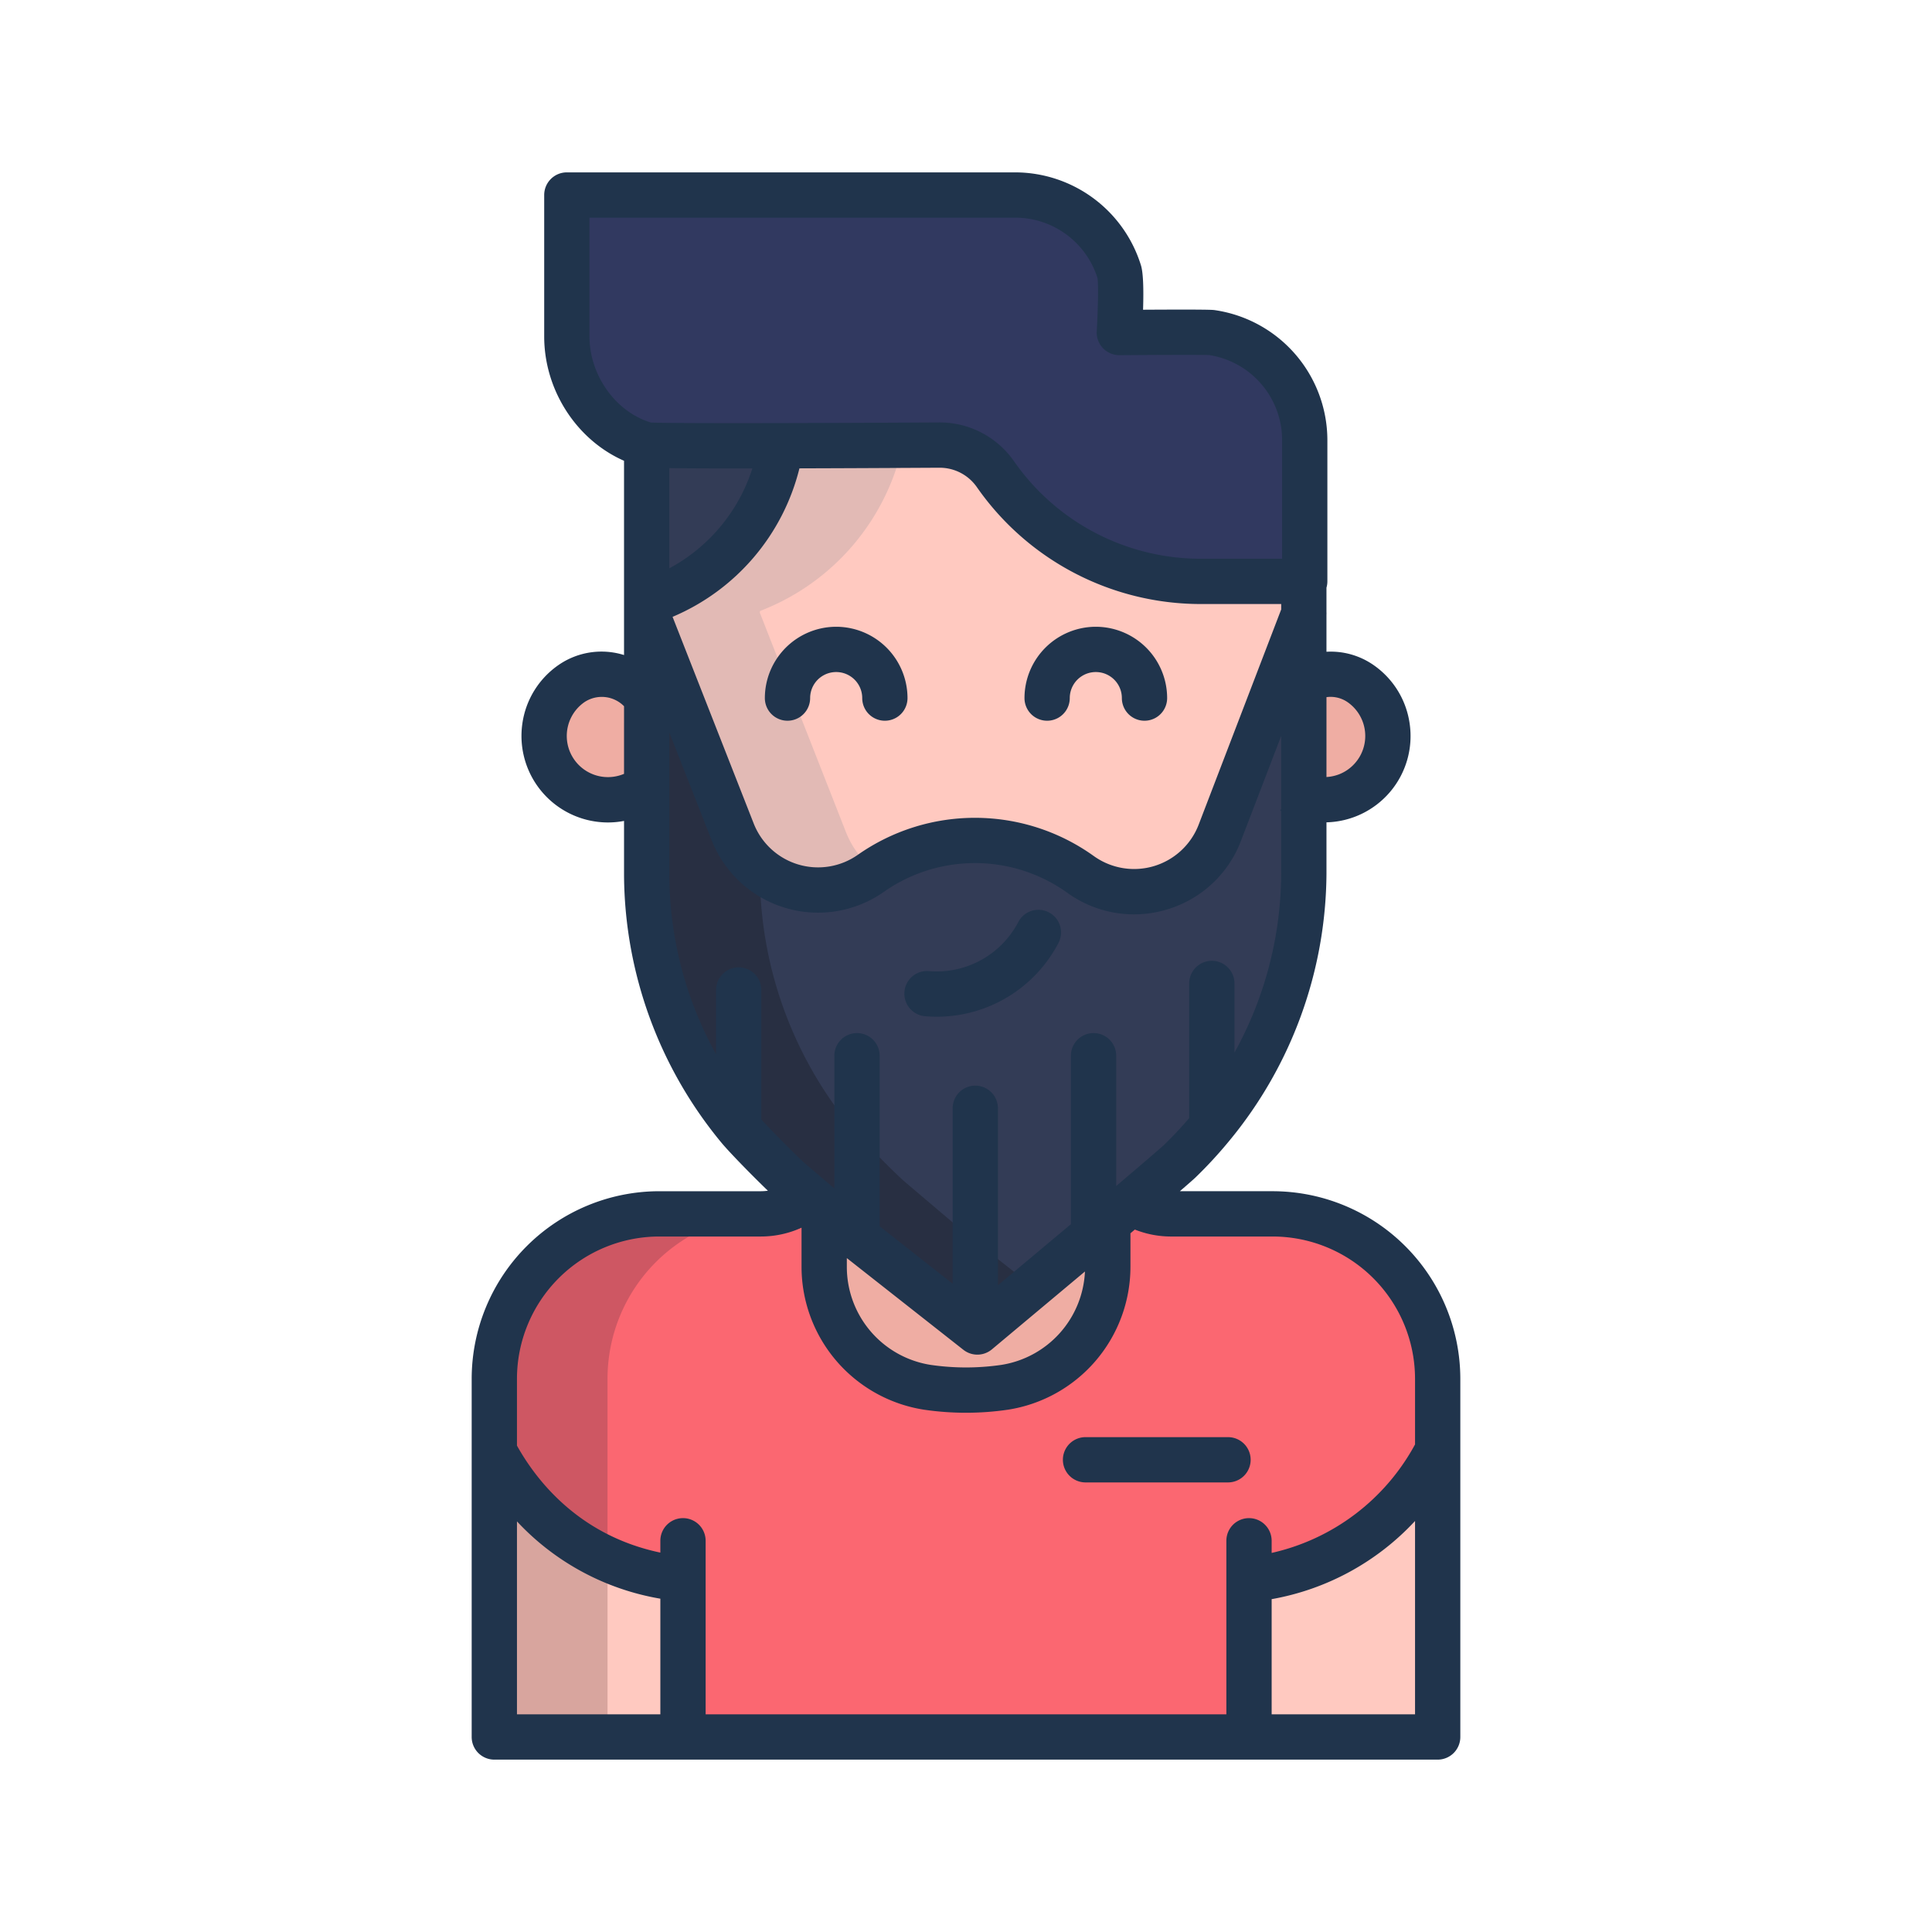 <svg id="Layer_1" height="512" viewBox="0 0 512 512" width="512" xmlns="http://www.w3.org/2000/svg" data-name="Layer 1"><path d="m337.3 321.68h-26.96a19.989 19.989 0 0 1 -10.48-2.95c-2.3 1.95-4.52 3.82-6.28 5.31v11.66a32.495 32.495 0 0 1 -7.75 21.08 31.714 31.714 0 0 1 -19.57 10.86 70.553 70.553 0 0 1 -20.52 0 32.184 32.184 0 0 1 -27.32-31.94v-15.18l-4.02-3.41a19.922 19.922 0 0 1 -12.74 4.57h-26.96a43.708 43.708 0 0 0 -43.7 43.71v19.24c5.27 9.99 19.71 30.71 49.96 33.82h.04v41.87h150v-41.87h1.52c28.75-3.99 42.77-23.27 48.48-34.14v-18.92a43.708 43.708 0 0 0 -43.7-43.71z" fill="#fb6771"/><path d="m331 418.45h1.52c28.75-3.99 42.77-23.27 48.48-34.14v76.01h-50z" fill="#ffc9c0"/><path d="m321.07 88.13c-1.31-.18-24.43 0-24.43 0s.79-13.4 0-16.03a28.759 28.759 0 0 0 -27.51-20.42h-118.91v37.49c0 13.24 8.97 25.39 21.16 28.72.9.25 18.57.28 37.82.23 14.53-.04 29.95-.11 39.75-.17a18.019 18.019 0 0 1 14.86 7.73 66.122 66.122 0 0 0 54.35 28.39h27.61v-37.49a28.736 28.736 0 0 0 -24.7-28.45z" fill="#313960"/><path d="m218.42 320.52v15.18a32.184 32.184 0 0 0 27.32 31.94 70.553 70.553 0 0 0 20.52 0 31.714 31.714 0 0 0 19.57-10.86 32.495 32.495 0 0 0 7.75-21.08v-11.66z" fill="#efada3"/><path d="m216.85 235.88a24.326 24.326 0 0 1 -22.7-15.45l-22.72-57.89h-.05v-.61a61.176 61.176 0 0 0 37.82-43.81c14.53-.04 29.95-.11 39.75-.17a18.019 18.019 0 0 1 14.86 7.73 66.122 66.122 0 0 0 54.35 28.39h27.37v8.56l-22.27 58.05a24.319 24.319 0 0 1 -36.78 11.13l-.38-.26a47.916 47.916 0 0 0 -55.31-.11 24.131 24.131 0 0 1 -13.94 4.44z" fill="#ffc9c0"/><path d="m131 460.32v-75.69c5.27 9.99 19.71 30.71 49.96 33.82h.04v41.87z" fill="#ffc9c0"/><path d="m171.38 117.89c.9.25 18.57.28 37.82.23a61.176 61.176 0 0 1 -37.82 43.81z" fill="#333c56"/><path d="m323.26 220.68a24.319 24.319 0 0 1 -36.78 11.13l-.38-.26a47.916 47.916 0 0 0 -55.31-.11 24.306 24.306 0 0 1 -36.64-11.01l-22.72-57.89h-.05v69.38a105.986 105.986 0 0 0 24.38 67.02c2.49 3.03 11.87 12.42 13.91 14.15l4.73 4.02 4.02 3.41 8.68 7.37 31.91 25.1 30.79-25.76s1.52-1.28 3.78-3.19c1.76-1.49 3.98-3.36 6.28-5.31 5.67-4.81 11.82-10.06 12.83-11.04a110.952 110.952 0 0 0 8.46-9.17v-.01a105.978 105.978 0 0 0 24.38-67.04v-68.84z" fill="#333c56"/><path d="m357.26 210.71a16.864 16.864 0 0 1 -11.73.37v-30.52a14.125 14.125 0 0 1 14.98.57 16.911 16.911 0 0 1 -3.25 29.58z" fill="#efada3"/><path d="m171.38 182.97v26.65h-1.7a16.912 16.912 0 0 1 -18.19-28.49 14.319 14.319 0 0 1 18.19 1.84z" fill="#efada3"/><path d="m224.15 220.43-22.72-57.89h-.05v-.61a61.176 61.176 0 0 0 37.82-43.81h-30a61.176 61.176 0 0 1 -37.82 43.81v.61h.05l22.72 57.89a24.306 24.306 0 0 0 36.64 11.01c.345-.243.7-.473 1.045-.7a24.157 24.157 0 0 1 -7.685-10.31z" fill="#e2bab5"/><path d="m161 384.63q.248.468.521.967-.274-.5-.521-.967v-19.24a43.708 43.708 0 0 1 43.7-43.71h13.72v-1.16l-4.02-3.41a19.922 19.922 0 0 1 -12.74 4.57h-26.96a43.708 43.708 0 0 0 -43.7 43.71v19.24c3.942 7.473 13.017 20.947 30 28.566z" fill="#ce5763"/><path d="m248.42 320.52-4.02-3.41-4.73-4.02c-2.04-1.73-11.42-11.12-13.91-14.15a105.986 105.986 0 0 1 -24.38-67.02v-1.565a24.141 24.141 0 0 1 -7.23-9.925l-22.72-57.89h-.05v69.38a105.986 105.986 0 0 0 24.38 67.02c2.49 3.03 11.87 12.42 13.91 14.15l4.73 4.02 4.02 3.41 8.68 7.37 31.91 25.1 14.537-12.163-16.447-12.937z" fill="#282f42"/><path d="m131 384.63v75.69h30v-47.12c-16.983-7.623-26.058-21.1-30-28.57z" fill="#d8a59e"/><g fill="#20344c"><path d="m337.3 315.685h-24.626c2.1-1.811 3.673-3.184 4.186-3.683a115.754 115.754 0 0 0 8.875-9.628c.029-.033.057-.068.084-.1a112.173 112.173 0 0 0 25.711-70.8v-13.547a22.863 22.863 0 0 0 22.048-26.117 22.755 22.755 0 0 0 -9.651-15.618 19.85 19.85 0 0 0 -12.4-3.47v-9.785a6.123 6.123 0 0 0 0-.742v-6.45a5.984 5.984 0 0 0 .241-1.671v-37.5a34.872 34.872 0 0 0 -29.884-34.393c-.43-.06-1.5-.209-18.961-.1.189-5.954.008-9.885-.545-11.723a34.962 34.962 0 0 0 -33.244-24.678h-118.916a6 6 0 0 0 -6 6v37.488c0 14.315 8.667 27.469 21.157 32.943v51.482a20 20 0 0 0 -17.3 2.6 22.755 22.755 0 0 0 -9.651 15.617 22.93 22.93 0 0 0 22.719 26.15 22.622 22.622 0 0 0 4.234-.406v14.371a112.172 112.172 0 0 0 25.746 70.821c2.171 2.643 8.618 9.2 12.383 12.809a14.37 14.37 0 0 1 -1.84.131h-26.966a49.759 49.759 0 0 0 -49.7 49.7v94.934a6 6 0 0 0 6 6h250a6 6 0 0 0 6-6v-94.932a49.759 49.759 0 0 0 -49.7-49.703zm14.23-130.934a7.923 7.923 0 0 1 5.573 1.313 10.914 10.914 0 0 1 -2.077 19.077 11.215 11.215 0 0 1 -3.5.779zm-186.155 20.325a10.91 10.91 0 0 1 -10.475-19.012 8.275 8.275 0 0 1 10.477 1.094zm174.155-43.566-21.868 57.023a18.326 18.326 0 0 1 -27.717 8.383l-.369-.262a54.028 54.028 0 0 0 -62.237-.125 18.326 18.326 0 0 1 -27.6-8.292l-21.5-54.769a57.828 57.828 0 0 0 33.619-39.351c9.834-.028 22.009-.081 37.123-.164h.067a12.009 12.009 0 0 1 9.842 5.158 72.313 72.313 0 0 0 59.275 30.963h21.365zm-162.155-10.9v-26.552c4.249.059 11.04.092 22.011.083a45.851 45.851 0 0 1 -22.011 26.468zm-21.157-61.442v-31.488h112.916a22.882 22.882 0 0 1 21.714 16c.276 1.73.123 8.618-.2 14.093a6 6 0 0 0 1.64 4.487 6.069 6.069 0 0 0 4.4 1.867c10.234-.079 21.855-.117 23.73-.032a22.816 22.816 0 0 1 19.356 22.481v31.5h-21.61a60.3 60.3 0 0 1 -49.431-25.826 24.007 24.007 0 0 0 -19.686-10.3h-.134c-43.167.238-72.121.245-76.415.022-9.314-2.79-16.28-12.502-16.28-22.804zm45.547 207.513v-34.321a6 6 0 0 0 -12 0v17.027a98.755 98.755 0 0 1 -12.39-47.463v-37.814l11.192 28.512a30.326 30.326 0 0 0 45.677 13.722 42 42 0 0 1 48.391.1l.369.262a30.144 30.144 0 0 0 17.486 5.61 30.493 30.493 0 0 0 8.843-1.316 30.123 30.123 0 0 0 19.533-18.167l10.664-27.808v19.351l-.247.421c.081.048.165.088.247.134v16.54a98.813 98.813 0 0 1 -12.382 47.477v-18.325a6 6 0 1 0 -12 0v35.689c-2.092 2.446-4.315 4.821-6.646 7.08-.8.775-6.2 5.394-12.7 10.91v-34.527a6 6 0 0 0 -12 0v44.653l-19.339 16.18v-46.9a6 6 0 0 0 -12 0v46.492l-19.348-15.222v-45.2a6 6 0 0 0 -12 0v35.158l-7.558-6.414c-1.604-1.362-8.448-8.195-11.792-11.841zm85.758 40.279a26.262 26.262 0 0 1 -22.134 24.746 64.866 64.866 0 0 1 -18.78 0 26.29 26.29 0 0 1 -22.19-26.01v-2.287l30.883 24.3a6 6 0 0 0 7.56-.114zm-112.523 117.36h-38v-51.136a67.368 67.368 0 0 0 38 20.485zm200 0h-38v-30.529a67.981 67.981 0 0 0 38-20.713zm0-71.533a57.537 57.537 0 0 1 -38 28.753v-3.22a6 6 0 1 0 -12 0v46h-138v-46a6 6 0 1 0 -12 0v3.136c-21.394-4.494-32.721-18.891-38-28.351v-17.717a37.746 37.746 0 0 1 37.7-37.7h26.961a26.037 26.037 0 0 0 10.755-2.337v10.349a38.356 38.356 0 0 0 32.452 37.883 76.7 76.7 0 0 0 22.256 0 38.359 38.359 0 0 0 32.456-37.883v-8.868l1.164-.985a25.963 25.963 0 0 0 9.592 1.843h26.964a37.746 37.746 0 0 1 37.7 37.7z"/><path d="m325.436 380.856h-37.758a6 6 0 0 0 0 12h37.758a6 6 0 0 0 0-12z"/><path d="m290.406 166.1a18.924 18.924 0 0 0 -18.906 18.9 6 6 0 0 0 12 0 6.9 6.9 0 0 1 13.805 0 6 6 0 0 0 12 0 18.923 18.923 0 0 0 -18.899-18.9z"/><path d="m221.594 166.1a18.924 18.924 0 0 0 -18.9 18.9 6 6 0 0 0 12 0 6.9 6.9 0 0 1 13.805 0 6 6 0 0 0 12 0 18.923 18.923 0 0 0 -18.905-18.9z"/><path d="m245.252 269.317q1.51.124 3 .123a36.359 36.359 0 0 0 32.254-19.549 6 6 0 0 0 -10.634-5.561 24.411 24.411 0 0 1 -23.645 13.028 6 6 0 1 0 -.98 11.959z"/></g></svg>